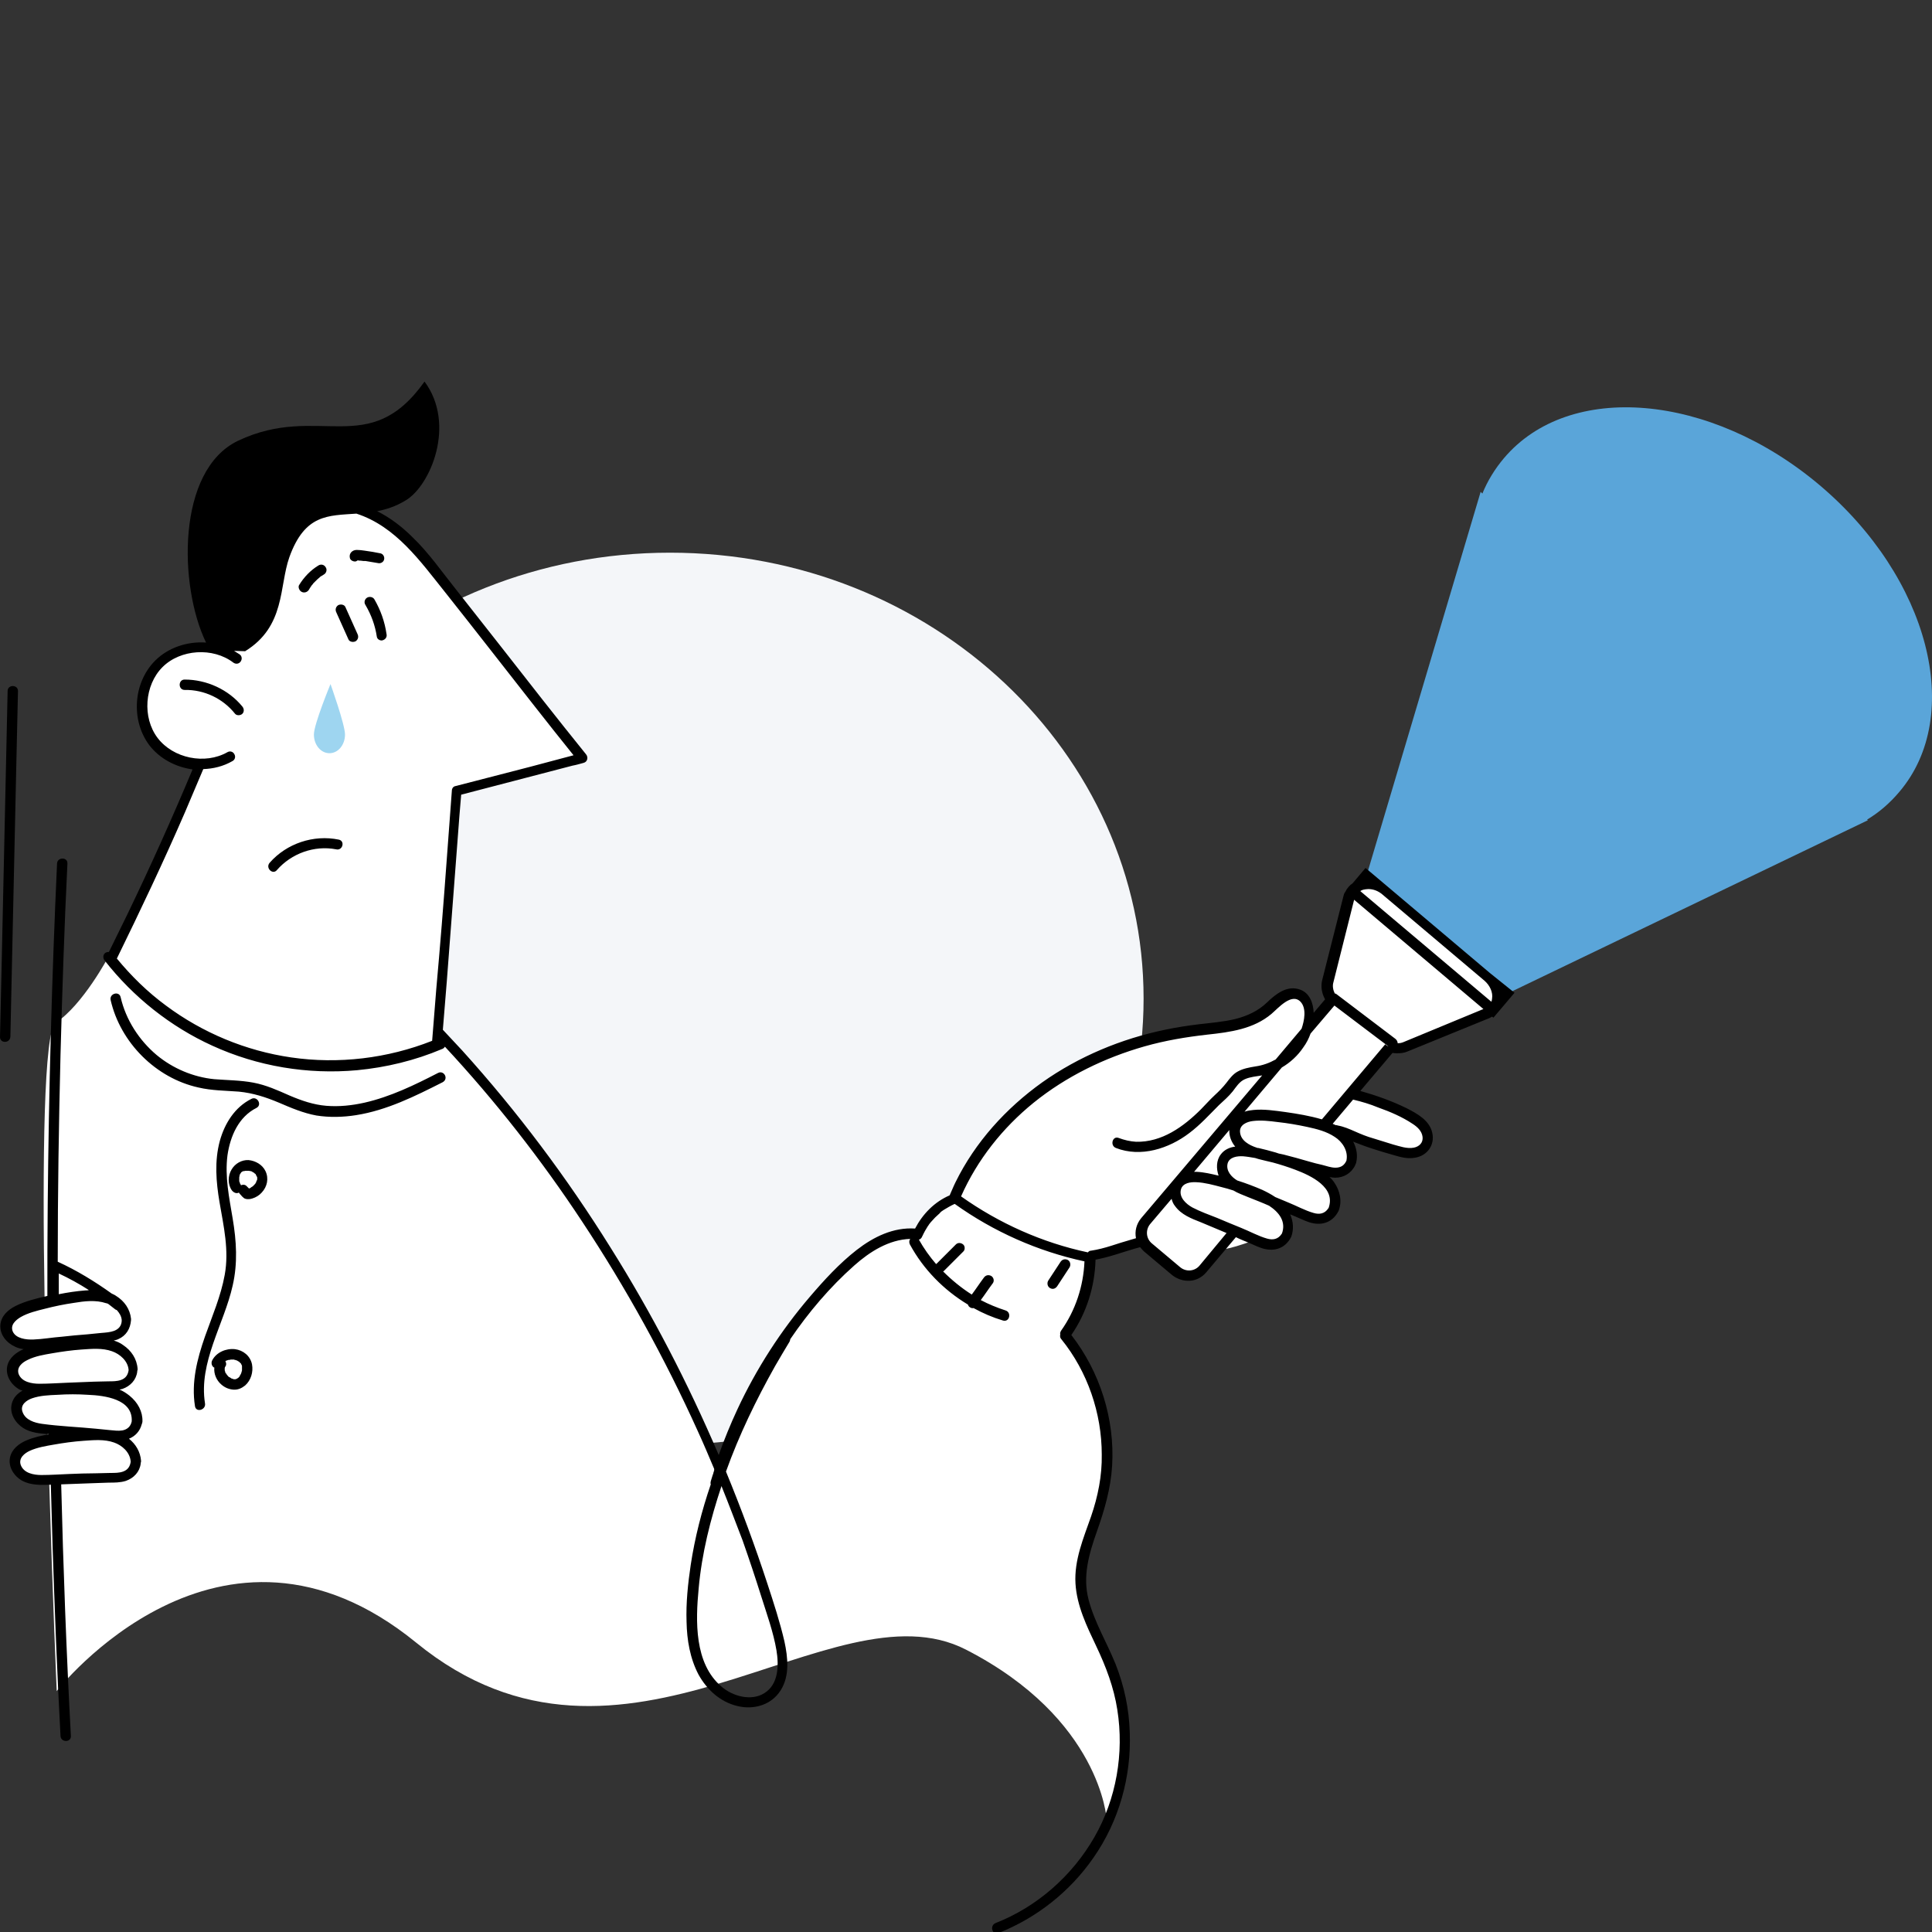 <svg width="175" height="175" viewBox="0 0 175 175" fill="none" xmlns="http://www.w3.org/2000/svg">
<rect x="0" y="0" width="175" height="175" fill="#333333" stroke="none"/>
<g clip-path="url(#clip0_57_4401)">
<path d="M60.687 130.851C84.379 130.851 103.586 112.766 103.586 90.457C103.586 68.148 84.379 50.062 60.687 50.062C36.994 50.062 17.787 68.148 17.787 90.457C17.787 112.766 36.994 130.851 60.687 130.851Z" fill="#F4F6F9"/>
<path d="M136.215 89.987L134.461 88.484L132.395 86.731L123.533 79.247L122.625 80.311C122.28 80.53 122.03 80.844 121.936 81.282L120.026 88.829C119.869 89.392 120.026 90.018 120.402 90.551L118.022 93.338C118.178 92.899 118.272 92.461 118.304 91.991C118.366 91.302 118.21 90.488 117.615 90.144C117.082 89.831 116.393 89.987 115.861 90.3C115.329 90.645 114.922 91.114 114.452 91.49C112.604 92.993 110.005 92.993 107.657 93.306C98.451 94.559 89.808 99.788 86.113 108.587L86.019 108.619C84.61 109.245 83.452 110.404 82.857 111.844L82.731 111.719C80.038 111.468 77.659 113.316 75.749 115.226C70.519 120.518 66.605 127.094 64.507 134.233L64.757 132.699C58.683 118.263 50.009 104.548 39.425 93.432L39.268 94.496C39.707 89.298 41.053 71.543 41.053 71.543C44.811 70.604 52.451 68.6 52.451 68.6C48.005 63.089 43.151 56.732 38.172 50.501C36.513 48.434 34.321 46.587 31.753 45.898L23.549 45.773L20.261 59.112C18.257 58.141 15.658 58.517 14.061 60.083C12.245 61.899 12.025 65.093 13.591 67.128C14.562 68.412 16.19 69.132 17.787 69.195L17.756 69.32C15.063 75.771 12.589 81.063 9.834 86.637C9.834 86.637 7.516 91.02 5.043 92.649C3.978 93.369 3.821 104.955 4.041 117.825C3.414 117.981 2.819 118.138 2.224 118.326C1.316 118.608 0.314 119.14 0.252 120.079C0.22 120.768 0.815 121.363 1.473 121.582C2.13 121.802 2.851 121.708 3.54 121.645C3.727 121.614 3.915 121.614 4.103 121.582C4.103 121.739 4.103 121.896 4.103 122.052C3.696 122.146 3.289 122.209 2.882 122.303C1.974 122.522 0.909 122.992 0.815 123.931C0.753 124.62 1.285 125.246 1.943 125.497C2.6 125.747 3.32 125.716 4.009 125.684C4.072 125.684 4.135 125.684 4.197 125.684C4.197 125.747 4.197 125.778 4.197 125.841C3.978 125.872 3.727 125.872 3.508 125.904C2.569 125.998 1.473 126.342 1.254 127.25C1.097 127.939 1.567 128.628 2.162 128.972C2.757 129.317 3.477 129.379 4.166 129.411C4.197 129.411 4.26 129.411 4.291 129.411C4.291 129.724 4.322 130.037 4.322 130.319C3.915 130.413 3.508 130.475 3.101 130.569C2.193 130.789 1.128 131.258 1.035 132.198C0.972 132.887 1.504 133.513 2.162 133.795C2.819 134.045 3.54 134.014 4.228 133.983C4.291 133.983 4.354 133.983 4.448 133.983C4.761 144.629 5.137 153.178 5.137 153.178C5.137 153.178 19.885 134.264 37.703 148.794C56.491 164.137 75.279 143.157 87.491 149.42C99.703 155.683 100.236 164.764 100.236 164.764C102.146 160.317 102.177 155.119 100.361 150.673C99.359 148.23 97.793 145.913 97.731 143.283C97.637 140.84 98.826 138.586 99.484 136.237C100.956 131.039 99.735 125.121 96.29 120.925L96.353 120.768C97.793 118.764 98.576 116.29 98.545 113.817L99.014 113.942C100.33 113.723 101.645 113.222 102.897 112.877C103.116 112.815 103.304 112.752 103.461 112.721C103.524 112.783 103.586 112.877 103.68 112.94L106.248 115.101C106.968 115.695 108.033 115.633 108.659 114.913L110.037 113.284C110.914 113.19 111.79 112.971 112.604 112.689C112.918 112.595 113.231 112.47 113.513 112.314C113.638 112.376 113.763 112.408 113.888 112.47C115.11 112.971 115.767 112.564 116.112 112L116.174 111.875C116.519 111.03 116.206 110.028 115.579 109.339C115.485 109.245 115.391 109.151 115.266 109.057C115.266 109.026 115.297 108.994 115.297 108.963C116.174 109.339 117.082 109.715 118.116 110.153C119.337 110.654 119.994 110.247 120.339 109.683L120.402 109.558C120.746 108.713 120.433 107.711 119.807 107.022C119.18 106.333 118.335 105.957 117.489 105.613C117.301 105.55 117.082 105.456 116.894 105.393C116.926 105.362 116.926 105.331 116.957 105.299C117.865 105.55 118.742 105.8 119.807 106.082C121.09 106.427 121.685 105.926 121.967 105.299L121.999 105.174C122.249 104.297 121.779 103.327 121.059 102.763C121.028 102.732 120.996 102.7 120.965 102.669C121.811 102.794 122.781 103.358 123.595 103.64C124.504 103.953 125.443 104.235 126.351 104.485C126.821 104.611 127.322 104.736 127.823 104.704C128.324 104.673 128.825 104.423 129.075 104.016C129.357 103.515 129.232 102.857 128.919 102.387C128.574 101.918 128.073 101.604 127.572 101.323C125.787 100.321 123.815 99.694 121.811 99.225L125.537 94.809C125.975 94.935 126.445 94.935 126.883 94.778L134.179 91.803C134.399 91.709 134.587 91.584 134.743 91.427L134.806 91.49L136.215 89.987Z" fill="white"/>
<path d="M31.251 66.534C31.251 67.473 30.625 68.225 29.842 68.225C29.059 68.225 28.433 67.473 28.433 66.534C28.433 65.594 29.936 61.962 29.936 61.962C29.936 61.962 31.251 65.626 31.251 66.534Z" fill="#9ED5F0"/>
<path d="M164.835 43.957C154.94 35.596 142.133 34.5 136.215 41.514C135.4 42.485 134.743 43.55 134.273 44.708L134.117 44.551L123.783 79.309L136.622 89.956L169.188 74.299L169.125 74.237C170.221 73.579 171.192 72.734 172.037 71.732C177.956 64.78 174.73 52.317 164.835 43.957Z" fill="#5AA5D9"/>
<path d="M18.57 127.125C18.664 127.72 17.756 127.971 17.662 127.376C17.317 125.215 17.849 123.117 18.57 121.05C19.227 119.203 20.01 117.387 20.355 115.477C20.762 113.253 20.261 111.093 19.885 108.901C19.572 107.053 19.415 105.174 19.916 103.327C20.355 101.761 21.263 100.29 22.766 99.538C23.298 99.256 23.768 100.07 23.235 100.352C21.607 101.166 20.856 102.92 20.605 104.642C20.355 106.584 20.762 108.494 21.075 110.372C21.419 112.408 21.544 114.412 21.075 116.447C20.292 119.954 17.975 123.399 18.57 127.125ZM0.94 93.902C1.128 85.76 1.285 77.618 1.473 69.477C1.535 67.191 1.566 64.874 1.629 62.588C1.629 61.993 0.69 61.993 0.69 62.588C0.502 70.73 0.345 78.871 0.157 87.013C0.095 89.299 0.063 91.616 0.001 93.902C-0.031 94.528 0.909 94.528 0.94 93.902ZM22.828 123.587C22.954 124.276 22.734 125.027 22.202 125.497C21.889 125.747 21.544 125.904 21.137 125.873C20.73 125.841 20.355 125.685 20.041 125.403C19.603 125.027 19.352 124.432 19.415 123.869H19.384C19.165 123.743 19.102 123.43 19.227 123.211C19.603 122.491 20.48 122.115 21.294 122.209C22.014 122.303 22.672 122.804 22.828 123.587ZM20.386 124.338C20.355 124.276 20.386 124.338 20.386 124.338V124.338ZM21.92 124.025C21.92 123.963 21.92 123.931 21.92 123.869C21.92 123.869 21.92 123.869 21.92 123.837V123.806C21.92 123.775 21.92 123.775 21.92 123.743C21.92 123.681 21.889 123.649 21.858 123.587C21.858 123.555 21.826 123.524 21.826 123.524C21.826 123.493 21.795 123.462 21.764 123.462C21.732 123.399 21.67 123.368 21.638 123.336C21.607 123.305 21.576 123.305 21.576 123.305C21.544 123.274 21.513 123.274 21.482 123.242C21.419 123.211 21.357 123.211 21.294 123.18C21.263 123.18 21.231 123.18 21.2 123.148C21.137 123.148 21.075 123.148 21.012 123.148C20.981 123.148 20.95 123.148 20.887 123.148C20.856 123.18 20.762 123.18 20.699 123.18C20.636 123.211 20.574 123.211 20.511 123.242C20.48 123.242 20.448 123.274 20.448 123.274L20.417 123.305C20.511 123.462 20.511 123.649 20.417 123.775C20.417 123.775 20.417 123.806 20.386 123.806C20.386 123.837 20.355 123.9 20.355 123.9V123.931C20.355 123.931 20.355 123.994 20.355 124.025C20.355 124.056 20.355 124.088 20.355 124.119C20.355 124.119 20.417 124.307 20.417 124.338C20.417 124.338 20.417 124.37 20.448 124.37C20.48 124.401 20.48 124.432 20.511 124.464C20.542 124.495 20.542 124.526 20.574 124.557C20.574 124.557 20.574 124.557 20.605 124.589C20.668 124.651 20.699 124.714 20.762 124.745C20.762 124.745 20.762 124.745 20.793 124.745C20.824 124.777 20.856 124.777 20.887 124.808C20.918 124.839 20.95 124.839 20.981 124.871C21.043 124.871 21.106 124.902 21.169 124.933C21.2 124.933 21.231 124.933 21.263 124.933C21.294 124.933 21.325 124.933 21.325 124.933C21.357 124.933 21.388 124.902 21.419 124.902C21.482 124.871 21.513 124.839 21.576 124.808C21.607 124.777 21.607 124.777 21.638 124.745C21.67 124.714 21.701 124.683 21.732 124.62C21.732 124.62 21.732 124.62 21.732 124.589C21.764 124.557 21.764 124.526 21.795 124.495C21.826 124.464 21.826 124.401 21.858 124.37V124.338C21.858 124.307 21.889 124.276 21.889 124.244C21.92 124.182 21.92 124.119 21.92 124.056C21.92 124.088 21.92 124.056 21.92 124.025ZM12.902 128.753C12.902 128.785 12.902 128.847 12.871 128.879C12.871 128.91 12.871 128.973 12.839 129.004C12.683 129.63 12.244 130.1 11.681 130.319C12.307 130.82 12.714 131.509 12.777 132.323C12.777 132.386 12.777 132.448 12.745 132.511C12.745 132.542 12.745 132.574 12.745 132.574C12.651 133.325 12.119 133.889 11.399 134.139C10.898 134.296 10.366 134.296 9.865 134.296C9.27 134.327 8.675 134.327 8.08 134.359C7.234 134.39 6.389 134.421 5.543 134.453C5.731 142.062 6.013 149.671 6.42 157.249C6.451 157.844 5.512 157.844 5.481 157.249C5.167 151.487 4.948 145.694 4.76 139.932C4.698 138.116 4.667 136.3 4.604 134.484C3.727 134.515 2.819 134.546 2.036 134.139C1.285 133.732 0.721 132.887 0.909 132.01C1.065 131.259 1.723 130.758 2.381 130.476C3.038 130.194 3.758 130.037 4.447 129.912C3.633 129.849 2.788 129.787 2.099 129.348C1.379 128.879 0.846 128.033 1.065 127.156C1.191 126.624 1.566 126.217 2.036 125.967C1.942 125.935 1.88 125.904 1.786 125.873C1.034 125.466 0.47 124.62 0.658 123.743C0.815 122.992 1.473 122.491 2.13 122.209H2.161C1.911 122.178 1.629 122.115 1.379 121.99C0.596 121.645 -0.031 120.894 0.032 120.017C0.095 119.203 0.721 118.639 1.41 118.295C2.287 117.856 3.32 117.606 4.291 117.387C4.291 114.631 4.291 111.844 4.322 109.089C4.416 98.787 4.698 88.516 5.167 78.213C5.199 77.619 6.138 77.619 6.107 78.213C5.825 83.975 5.637 89.768 5.481 95.53C5.324 101.793 5.23 108.055 5.23 114.287C6.952 115.069 8.581 116.072 10.115 117.168C10.24 117.23 10.397 117.293 10.522 117.387C11.274 117.856 11.775 118.577 11.869 119.453V119.485C11.869 119.516 11.869 119.547 11.869 119.579C11.806 120.361 11.43 120.988 10.71 121.301C10.585 121.363 10.428 121.395 10.303 121.426C10.616 121.52 10.898 121.645 11.148 121.833C11.9 122.334 12.401 123.086 12.464 123.994C12.464 124.056 12.464 124.119 12.432 124.182C12.432 124.213 12.432 124.244 12.432 124.244C12.338 124.996 11.806 125.56 11.086 125.81C10.992 125.841 10.898 125.841 10.835 125.873C11.148 125.998 11.43 126.186 11.712 126.405C12.495 127.031 12.933 127.877 12.902 128.753ZM5.324 117.23C6.107 117.074 6.921 116.948 7.735 116.886C7.829 116.886 7.954 116.886 8.048 116.854C7.172 116.291 6.263 115.79 5.324 115.351C5.324 115.978 5.324 116.604 5.324 117.23ZM3.038 121.332C3.884 121.301 4.729 121.144 5.575 121.082C6.357 120.988 7.14 120.925 7.923 120.862C8.33 120.831 8.769 120.769 9.176 120.737C9.583 120.706 9.99 120.675 10.334 120.549C10.741 120.393 10.992 120.111 11.023 119.673C11.023 119.641 11.023 119.641 11.023 119.61C11.023 119.579 11.023 119.579 11.023 119.547C10.992 119.203 10.804 118.921 10.585 118.671C10.491 118.639 10.428 118.608 10.366 118.545C10.178 118.389 9.99 118.263 9.802 118.107C9.739 118.076 9.677 118.044 9.614 118.044C8.675 117.731 7.641 117.856 6.702 118.013C5.825 118.138 4.917 118.326 4.072 118.545C3.32 118.733 2.537 118.921 1.88 119.297C1.41 119.579 0.909 120.017 1.159 120.612C1.441 121.238 2.349 121.363 3.038 121.332ZM3.571 125.34C4.416 125.34 5.261 125.278 6.107 125.246C6.89 125.215 7.673 125.184 8.487 125.152C8.925 125.152 9.364 125.121 9.833 125.121C10.209 125.121 10.616 125.121 10.96 124.996C11.399 124.839 11.587 124.526 11.649 124.119V124.088C11.587 123.274 10.867 122.647 10.146 122.397C9.27 122.084 8.299 122.178 7.391 122.24C6.483 122.303 5.606 122.428 4.698 122.585C3.978 122.71 3.195 122.835 2.506 123.18C2.036 123.399 1.473 123.837 1.692 124.464C1.974 125.184 2.882 125.34 3.571 125.34ZM10.334 130.664C9.457 130.35 8.487 130.444 7.579 130.507C6.671 130.57 5.762 130.695 4.886 130.851C4.165 130.977 3.383 131.102 2.694 131.415C2.224 131.634 1.66 132.073 1.88 132.699C2.161 133.451 3.069 133.607 3.758 133.607C4.604 133.607 5.449 133.544 6.295 133.513C7.078 133.482 7.86 133.451 8.675 133.451C9.113 133.451 9.551 133.419 10.021 133.419C10.397 133.419 10.804 133.419 11.148 133.294C11.587 133.137 11.775 132.824 11.837 132.417V132.386C11.775 131.54 11.054 130.914 10.334 130.664ZM11.931 128.753C12.056 126.718 9.457 126.405 7.986 126.342C7.046 126.28 6.138 126.28 5.199 126.342C4.447 126.374 3.633 126.405 2.913 126.655C2.381 126.843 1.817 127.25 2.036 127.877C2.287 128.628 3.132 128.879 3.821 128.973C5.418 129.192 7.078 129.255 8.675 129.411C9.082 129.442 9.52 129.505 9.927 129.536C10.303 129.568 10.71 129.63 11.086 129.568C11.556 129.474 11.837 129.192 11.931 128.753ZM21.92 123.837C21.92 123.806 21.92 123.806 21.92 123.806C21.92 123.837 21.92 123.869 21.92 123.837C21.92 123.869 21.92 123.837 21.92 123.837ZM95.757 116.51C96.133 115.946 96.509 115.351 96.885 114.788C97.01 114.568 96.947 114.255 96.728 114.13C96.478 114.005 96.227 114.067 96.071 114.287C95.695 114.85 95.319 115.445 94.943 116.009C94.818 116.228 94.881 116.541 95.1 116.666C95.35 116.823 95.601 116.729 95.757 116.51ZM137.185 89.925L135.275 92.179L135.15 92.085C135.025 92.148 134.899 92.242 134.774 92.273L127.478 95.248C127.196 95.373 126.883 95.405 126.57 95.405C126.413 95.405 126.288 95.405 126.132 95.373L123.219 98.818C124.66 99.225 126.069 99.726 127.415 100.383C128.386 100.884 129.482 101.479 129.733 102.607C129.983 103.703 129.294 104.673 128.198 104.861C127.541 104.987 126.914 104.83 126.288 104.642C125.631 104.454 124.973 104.266 124.315 104.047C123.72 103.859 123.157 103.64 122.593 103.421C122.593 103.421 122.562 103.421 122.562 103.39C122.875 103.985 123 104.642 122.844 105.3C122.844 105.362 122.812 105.394 122.781 105.456C122.781 105.488 122.75 105.519 122.75 105.55C122.405 106.27 121.716 106.677 120.933 106.677C120.777 106.677 120.62 106.646 120.432 106.615C120.589 106.771 120.714 106.897 120.84 107.085C121.372 107.836 121.591 108.807 121.247 109.684C121.247 109.715 121.215 109.746 121.184 109.777C121.184 109.809 121.153 109.871 121.121 109.903C120.652 110.654 119.869 110.967 118.992 110.811C118.428 110.717 117.927 110.435 117.395 110.216C117.207 110.153 117.051 110.059 116.863 109.997C117.145 110.623 117.207 111.375 116.957 112.032C116.957 112.063 116.925 112.095 116.894 112.126C116.894 112.157 116.863 112.22 116.831 112.251C116.362 113.003 115.579 113.316 114.702 113.159C114.138 113.065 113.637 112.784 113.105 112.564C112.729 112.408 112.322 112.251 111.946 112.063L109.254 115.257C108.878 115.696 108.345 115.978 107.782 116.009C107.719 116.009 107.657 116.009 107.594 116.009C107.093 116.009 106.592 115.821 106.185 115.508L103.617 113.347C103.492 113.222 103.367 113.097 103.273 112.971C103.116 113.003 102.96 113.065 102.803 113.097C101.613 113.441 100.454 113.88 99.233 114.099C99.171 116.541 98.419 118.921 97.041 120.925C99.64 124.276 100.987 128.534 100.736 132.762C100.611 134.828 100.047 136.77 99.359 138.711C98.638 140.747 98.043 142.782 98.607 144.911C99.139 146.947 100.267 148.794 101.049 150.736C101.832 152.708 102.271 154.806 102.333 156.904C102.49 160.912 101.363 164.952 99.045 168.271C96.916 171.34 93.91 173.72 90.434 175.097C89.871 175.317 89.62 174.409 90.184 174.189C93.941 172.718 97.135 169.899 99.139 166.392C101.112 162.948 101.832 158.814 101.206 154.869C100.893 152.834 100.173 150.955 99.296 149.107C98.45 147.322 97.542 145.475 97.417 143.439C97.292 141.31 98.137 139.337 98.826 137.365C99.452 135.549 99.828 133.67 99.797 131.76C99.797 128.002 98.513 124.244 96.133 121.301C96.008 121.176 96.008 121.019 96.039 120.862C96.008 120.769 96.039 120.675 96.102 120.549C97.417 118.702 98.137 116.51 98.231 114.255C94.004 113.347 89.996 111.562 86.489 109.057H86.457C86.113 109.214 85.8 109.402 85.487 109.59C85.299 109.715 85.236 109.746 85.111 109.903C84.986 110.028 84.829 110.153 84.704 110.279C84.579 110.404 84.453 110.56 84.328 110.686C84.265 110.78 84.234 110.78 84.203 110.842C84.14 110.905 84.109 110.999 84.046 111.061C83.952 111.218 83.858 111.375 83.764 111.531C83.733 111.625 83.67 111.688 83.639 111.782C83.608 111.813 83.608 111.876 83.576 111.907C83.576 111.907 83.514 112.032 83.545 111.969C83.483 112.126 83.389 112.251 83.232 112.283C83.67 113.065 84.203 113.817 84.798 114.506C84.798 114.475 84.829 114.475 84.86 114.443C85.424 113.88 86.019 113.285 86.583 112.721C86.77 112.533 87.052 112.564 87.24 112.721C87.428 112.878 87.428 113.222 87.24 113.379C86.677 113.942 86.082 114.537 85.518 115.101C85.487 115.132 85.455 115.163 85.424 115.163C86.207 115.946 87.084 116.666 88.023 117.261C88.399 116.76 88.743 116.228 89.119 115.727C89.276 115.508 89.526 115.445 89.776 115.57C89.996 115.696 90.09 116.009 89.933 116.228C89.557 116.729 89.213 117.261 88.837 117.762C89.557 118.138 90.309 118.451 91.092 118.702C91.655 118.89 91.436 119.798 90.841 119.61C89.902 119.328 89.025 118.952 88.18 118.483C88.086 118.514 87.96 118.483 87.866 118.42C87.772 118.357 87.71 118.295 87.678 118.17C85.487 116.854 83.639 114.976 82.418 112.721C82.324 112.533 82.355 112.345 82.449 112.22C80.508 112.283 78.785 113.379 77.376 114.631C75.184 116.573 73.243 118.858 71.583 121.301C71.583 121.363 71.552 121.426 71.521 121.52C71.082 122.24 70.644 122.992 70.206 123.743C68.483 126.812 66.949 129.975 65.759 133.294C67.137 136.644 68.389 140.026 69.517 143.471C70.08 145.193 70.644 146.915 71.051 148.669C71.364 150.109 71.552 151.8 70.707 153.115C69.861 154.462 68.233 154.9 66.761 154.524C65.227 154.149 64.037 153.053 63.285 151.706C62.502 150.235 62.221 148.544 62.189 146.915C62.127 145.193 62.315 143.44 62.565 141.749C62.941 139.275 63.567 136.832 64.381 134.453C64.35 134.359 64.35 134.296 64.381 134.171C64.475 133.826 64.6 133.482 64.726 133.137C64.225 131.947 63.724 130.758 63.191 129.599C60.217 123.023 56.709 116.666 52.733 110.654C49.038 105.049 44.873 99.726 40.301 94.81C40.239 94.904 40.145 94.998 40.019 95.029C37.577 96.062 34.978 96.688 32.348 96.939C27.87 97.346 23.329 96.594 19.227 94.716C15.438 92.993 12.056 90.3 9.489 87.013C9.332 86.825 9.301 86.543 9.489 86.355C9.583 86.261 9.708 86.23 9.865 86.23C10.428 85.103 10.96 83.975 11.524 82.848C13.622 78.495 15.595 74.111 17.442 69.696C15.908 69.477 14.468 68.725 13.528 67.504C11.837 65.25 12.056 61.837 14.06 59.833C15.25 58.643 17.004 58.079 18.664 58.204C16.19 53.1 15.971 42.579 21.576 39.917C28.872 36.473 33.412 41.671 38.454 34.562C41.335 38.445 38.986 44.019 36.731 45.334C35.855 45.867 34.978 46.148 34.164 46.305C35.354 46.9 36.418 47.714 37.358 48.654C38.83 50.063 40.019 51.785 41.272 53.351C42.618 55.073 43.965 56.764 45.311 58.486C47.879 61.774 50.447 65.062 53.077 68.319C53.296 68.569 53.234 69.007 52.858 69.101C52.514 69.195 52.2 69.289 51.856 69.352C48.505 70.229 45.123 71.105 41.773 71.982C41.71 72.608 41.679 73.235 41.616 73.861C41.335 77.431 41.084 81 40.802 84.539C40.583 87.451 40.364 90.363 40.113 93.275C40.708 93.902 41.272 94.528 41.867 95.154C46.877 100.697 51.355 106.677 55.3 113.003C59.058 118.984 62.315 125.278 65.102 131.791C65.603 130.382 66.166 129.004 66.793 127.658C68.515 123.963 70.738 120.518 73.368 117.449C74.652 115.946 76.03 114.443 77.596 113.222C79.13 112.032 80.915 111.155 82.888 111.281C83.576 109.965 84.641 108.869 86.019 108.274C86.207 107.867 86.363 107.46 86.551 107.085C88.336 103.452 91.123 100.383 94.411 98.035C97.73 95.686 101.582 94.089 105.527 93.275C106.561 93.056 107.594 92.9 108.627 92.774C109.723 92.649 110.819 92.555 111.884 92.305C112.98 92.023 113.951 91.584 114.765 90.802C115.548 90.05 116.581 89.204 117.771 89.643C118.648 89.956 118.961 90.895 118.992 91.741L120.025 90.52C119.712 89.956 119.618 89.33 119.775 88.735L121.685 81.188C121.716 81.063 121.748 80.938 121.81 80.844L121.842 80.812C121.998 80.468 122.249 80.186 122.53 79.998L123.689 78.621L125.693 80.311L134.962 88.14L137.185 89.925ZM40.458 77.963C40.614 75.865 40.771 73.767 40.928 71.638C40.928 71.418 41.053 71.231 41.272 71.199C42.243 70.949 43.213 70.698 44.184 70.448C46.783 69.79 49.382 69.101 51.95 68.412C50.697 66.847 49.445 65.281 48.224 63.715C45.593 60.365 42.994 57.014 40.333 53.664C38.078 50.846 35.855 47.683 32.285 46.524C29.717 46.712 27.619 46.556 26.21 50.47C25.271 53.131 25.866 56.733 22.202 58.987L21.2 58.956C21.357 59.05 21.544 59.175 21.701 59.269C21.92 59.425 21.952 59.707 21.795 59.926C21.638 60.146 21.357 60.177 21.137 60.02C19.29 58.611 16.346 58.799 14.718 60.427C13.09 62.056 12.871 64.999 14.28 66.847C15.689 68.694 18.57 69.289 20.605 68.13C20.824 68.005 21.106 68.068 21.231 68.319C21.357 68.538 21.294 68.82 21.044 68.945C20.229 69.414 19.321 69.634 18.413 69.665C17.849 70.98 17.317 72.264 16.753 73.579C14.812 78.057 12.714 82.472 10.585 86.825C11.9 88.422 13.372 89.862 15.031 91.083C18.351 93.557 22.265 95.185 26.367 95.78C30.657 96.407 35.103 95.874 39.143 94.277C39.268 92.712 39.393 91.146 39.518 89.58C39.863 85.76 40.176 81.846 40.458 77.963ZM65.352 134.609C64.35 137.615 63.567 140.715 63.285 143.878C63.004 146.821 62.878 150.673 65.352 152.771C66.354 153.648 68.045 154.117 69.235 153.366C70.55 152.552 70.55 150.798 70.331 149.483C70.049 147.823 69.454 146.195 68.953 144.598C68.421 142.907 67.857 141.216 67.262 139.525C66.636 137.897 66.01 136.237 65.352 134.609ZM114.326 97.409C113.794 97.503 113.262 97.534 112.761 97.753C112.26 97.972 111.978 98.442 111.665 98.849C111.289 99.319 110.851 99.695 110.412 100.102C109.535 100.978 108.721 101.887 107.719 102.638C105.872 104.047 103.335 104.861 101.081 103.984C100.517 103.765 100.768 102.857 101.331 103.076C101.832 103.264 102.365 103.39 102.897 103.421C105.245 103.483 107.218 102.043 108.784 100.477C109.191 100.07 109.567 99.632 110.005 99.225C110.412 98.849 110.757 98.505 111.101 98.066C111.383 97.691 111.696 97.283 112.103 97.064C112.604 96.782 113.168 96.689 113.731 96.594C114.389 96.501 114.984 96.281 115.548 95.968L117.896 93.181C118.147 92.461 118.366 91.334 117.802 90.739C116.988 89.893 115.767 91.334 115.172 91.835C113.543 93.213 111.414 93.495 109.379 93.714C107.437 93.933 105.559 94.246 103.68 94.778C100.047 95.812 96.572 97.503 93.628 99.882C90.81 102.168 88.524 105.049 87.052 108.368C90.497 110.811 94.411 112.564 98.544 113.441C98.607 113.347 98.701 113.285 98.826 113.285C99.452 113.191 100.047 113.034 100.642 112.846C101.237 112.658 101.801 112.47 102.365 112.314C102.552 112.251 102.709 112.22 102.897 112.157C102.772 111.531 102.928 110.873 103.367 110.341L114.326 97.409ZM110.569 104.579C110.882 104.141 111.383 103.922 111.884 103.859C111.539 103.452 111.32 102.889 111.352 102.356L108.158 106.145C108.252 106.145 108.345 106.145 108.408 106.145C109.066 106.176 109.723 106.333 110.381 106.49C110.162 105.863 110.162 105.112 110.569 104.579ZM111.101 111.688C110.318 111.375 109.567 111.03 108.784 110.717C107.907 110.372 106.999 110.028 106.435 109.245C106.279 109.057 106.185 108.838 106.122 108.588L104.181 110.873C103.742 111.406 103.805 112.189 104.337 112.627L106.905 114.788C107.437 115.226 108.22 115.163 108.659 114.631L111.101 111.688ZM114.953 109.214C114.326 108.932 113.669 108.682 113.042 108.431C112.604 108.243 112.134 108.087 111.727 107.836C111.352 107.711 111.007 107.617 110.631 107.523C109.911 107.335 109.128 107.116 108.377 107.085C107.844 107.053 107.124 107.147 106.968 107.742C106.78 108.462 107.437 109.057 108.001 109.37C108.721 109.746 109.504 110.028 110.224 110.31C110.944 110.623 111.665 110.905 112.416 111.218C113.199 111.531 113.982 111.969 114.765 112.189C115.297 112.345 115.767 112.251 116.08 111.782C116.08 111.782 116.08 111.75 116.111 111.75C116.518 110.654 115.861 109.809 114.953 109.214ZM117.332 105.957C116.675 105.707 115.986 105.488 115.297 105.3C115.109 105.268 114.953 105.206 114.765 105.174C114.42 105.08 114.045 105.018 113.7 104.893C113.324 104.83 112.98 104.767 112.604 104.736C112.072 104.705 111.352 104.799 111.195 105.394C111.038 106.051 111.539 106.615 112.072 106.928C112.855 107.178 113.606 107.46 114.326 107.773C114.733 107.961 115.141 108.181 115.516 108.431C115.892 108.588 116.268 108.744 116.644 108.901C117.426 109.214 118.209 109.652 118.992 109.871C119.524 110.028 119.994 109.934 120.307 109.464C120.307 109.464 120.307 109.433 120.339 109.433C121.027 107.554 118.742 106.49 117.332 105.957ZM120.902 102.982C120.151 102.481 119.274 102.262 118.397 102.074C117.52 101.886 116.612 101.73 115.735 101.636C115.015 101.542 114.232 101.448 113.481 101.542C112.949 101.605 112.26 101.886 112.322 102.544C112.385 103.327 113.168 103.734 113.825 103.953C113.888 103.985 113.919 103.984 113.982 103.984C114.514 104.11 115.015 104.235 115.548 104.392C115.641 104.423 115.735 104.454 115.829 104.486C115.986 104.517 116.111 104.548 116.268 104.579C117.019 104.767 117.802 104.987 118.554 105.206C118.961 105.331 119.368 105.425 119.775 105.519C120.151 105.613 120.558 105.769 120.965 105.769C121.466 105.769 121.779 105.55 121.967 105.112C121.967 105.112 121.967 105.112 121.967 105.08C122.123 104.235 121.591 103.421 120.902 102.982ZM122.562 99.601L120.714 101.793C120.808 101.824 120.902 101.886 120.996 101.918C121.059 101.918 121.121 101.918 121.184 101.949C121.716 102.043 122.217 102.262 122.718 102.481C123.282 102.732 123.814 102.951 124.378 103.108C124.973 103.296 125.599 103.483 126.194 103.671C126.789 103.828 127.447 104.078 128.073 103.953C128.543 103.859 128.918 103.515 128.856 102.982C128.793 102.45 128.386 102.074 127.948 101.793C127.008 101.166 125.912 100.697 124.848 100.321C124.096 100.008 123.345 99.788 122.562 99.601ZM125.756 94.778C124.127 93.557 122.499 92.305 120.871 91.083L118.71 93.62C118.554 94.058 118.334 94.496 118.053 94.872C117.552 95.624 116.863 96.25 116.111 96.689L112.729 100.697C113.011 100.603 113.262 100.571 113.544 100.54C114.483 100.446 115.485 100.603 116.424 100.728C117.52 100.884 118.648 101.072 119.712 101.385H119.744L125.474 94.59C125.599 94.716 125.662 94.747 125.756 94.778ZM134.367 91.397L122.656 81.501L120.777 88.985C120.683 89.299 120.746 89.674 120.902 89.987C120.965 89.987 121.027 90.019 121.059 90.05C122.844 91.397 124.597 92.743 126.382 94.089C126.507 94.183 126.601 94.34 126.601 94.496C126.789 94.496 126.946 94.465 127.102 94.403L134.367 91.397ZM134.461 88.829L125.192 81C124.816 80.687 124.378 80.531 123.94 80.531C123.783 80.531 123.626 80.562 123.47 80.593C123.376 80.625 123.313 80.656 123.251 80.687L123.219 80.719L135.087 90.739C135.119 90.645 135.15 90.551 135.15 90.457C135.244 89.893 134.962 89.267 134.461 88.829ZM23.204 107.116C23.204 107.085 23.204 107.085 23.204 107.116C23.204 107.085 23.204 107.085 23.204 107.116ZM30.688 76.053C28.402 75.583 25.96 76.397 24.425 78.151C24.018 78.621 24.707 79.278 25.083 78.808C26.398 77.305 28.465 76.554 30.438 76.93C31.032 77.086 31.283 76.178 30.688 76.053ZM16.722 61.555C16.127 61.555 16.127 62.494 16.722 62.494C18.507 62.463 20.198 63.277 21.294 64.655C21.451 64.843 21.795 64.811 21.952 64.655C22.139 64.467 22.108 64.185 21.952 63.997C20.699 62.463 18.726 61.555 16.722 61.555ZM27.306 53.601C27.525 53.726 27.807 53.664 27.964 53.444C28.058 53.288 28.152 53.131 28.246 53.006L28.277 52.975C28.308 52.944 28.34 52.912 28.371 52.85C28.433 52.787 28.496 52.724 28.559 52.662C28.684 52.536 28.809 52.411 28.966 52.286L28.997 52.255C29.028 52.223 29.06 52.192 29.091 52.192C29.185 52.129 29.248 52.098 29.341 52.035C29.561 51.91 29.655 51.597 29.498 51.378C29.373 51.159 29.091 51.065 28.84 51.221C28.12 51.66 27.525 52.286 27.087 53.006C26.993 53.163 27.087 53.476 27.306 53.601ZM39.675 97.189C37.546 98.285 35.354 99.35 33.005 99.882C31.878 100.133 30.719 100.258 29.561 100.164C28.402 100.07 27.306 99.695 26.21 99.225C25.145 98.755 24.112 98.285 22.954 98.066C21.795 97.847 20.605 97.847 19.415 97.753C17.505 97.565 15.658 96.782 14.186 95.561C12.589 94.215 11.399 92.367 10.929 90.332C10.804 89.737 9.896 89.987 10.021 90.582C10.898 94.434 14.123 97.659 17.975 98.505C19.165 98.787 20.417 98.787 21.638 98.88C22.922 99.006 24.081 99.381 25.271 99.882C26.367 100.352 27.463 100.822 28.653 101.041C29.843 101.229 31.064 101.198 32.254 101.01C35.041 100.571 37.608 99.287 40.082 98.035C40.677 97.722 40.207 96.908 39.675 97.189ZM24.049 106.083C24.363 106.74 24.206 107.492 23.705 108.024C23.486 108.274 23.173 108.462 22.86 108.556C22.672 108.619 22.421 108.65 22.233 108.588C22.014 108.525 21.858 108.274 21.701 108.118C21.67 108.087 21.67 108.055 21.638 108.024C21.419 108.149 21.169 108.024 21.012 107.836C20.605 107.272 20.636 106.49 20.981 105.926C21.294 105.394 21.889 105.049 22.515 105.08C23.141 105.143 23.768 105.488 24.049 106.083ZM23.298 106.709C23.298 106.677 23.298 106.677 23.298 106.677C23.298 106.646 23.298 106.615 23.267 106.584C23.267 106.552 23.267 106.552 23.235 106.521C23.235 106.552 23.267 106.552 23.267 106.584C23.267 106.584 23.204 106.49 23.204 106.458C23.204 106.427 23.173 106.427 23.173 106.396L23.141 106.364L23.173 106.396C23.173 106.364 23.11 106.302 23.079 106.302C23.047 106.27 23.016 106.239 22.985 106.208C22.985 106.208 22.985 106.208 22.954 106.208C22.922 106.176 22.891 106.176 22.86 106.145C22.828 106.114 22.797 106.114 22.734 106.083C22.703 106.083 22.64 106.051 22.703 106.083C22.766 106.083 22.672 106.083 22.672 106.083C22.609 106.051 22.578 106.051 22.515 106.051C22.515 106.051 22.484 106.051 22.453 106.051C22.39 106.051 22.359 106.051 22.296 106.051C22.296 106.051 22.327 106.051 22.265 106.051H22.233C22.171 106.051 22.139 106.083 22.077 106.083C22.077 106.083 22.077 106.083 22.046 106.083C22.014 106.083 22.014 106.083 22.046 106.083H22.014C22.014 106.083 21.951 106.114 21.92 106.145C21.951 106.114 21.951 106.145 21.92 106.145C21.889 106.145 21.889 106.176 21.858 106.176C21.858 106.176 21.826 106.239 21.795 106.27C21.795 106.239 21.795 106.239 21.795 106.27C21.795 106.302 21.764 106.302 21.764 106.333C21.732 106.364 21.732 106.396 21.701 106.427C21.701 106.427 21.701 106.427 21.701 106.458C21.701 106.49 21.701 106.49 21.701 106.49V106.521C21.67 106.584 21.67 106.615 21.67 106.677V106.709V106.74C21.67 106.771 21.67 106.771 21.67 106.74C21.67 106.771 21.67 106.834 21.67 106.865C21.67 106.897 21.67 106.959 21.67 106.991C21.67 107.022 21.67 107.053 21.701 107.053C21.701 107.085 21.732 107.116 21.732 107.178C21.732 107.21 21.764 107.21 21.764 107.241C21.795 107.272 21.826 107.335 21.826 107.366C22.014 107.272 22.233 107.304 22.359 107.46C22.421 107.523 22.484 107.586 22.547 107.648C22.547 107.648 22.547 107.648 22.578 107.648C22.609 107.648 22.609 107.648 22.64 107.617C22.64 107.617 22.672 107.617 22.703 107.586C22.734 107.586 22.734 107.554 22.734 107.554C22.797 107.523 22.828 107.492 22.891 107.46C22.922 107.429 22.922 107.429 22.954 107.398C22.954 107.398 23.047 107.304 23.079 107.272C23.079 107.272 23.079 107.241 23.11 107.241C23.141 107.21 23.141 107.178 23.141 107.178C23.173 107.147 23.173 107.116 23.204 107.085C23.235 107.053 23.204 107.053 23.204 107.053C23.204 107.022 23.235 106.959 23.267 106.928C23.267 106.897 23.267 106.865 23.298 106.865C23.298 106.834 23.298 106.771 23.298 106.709ZM22.296 106.02C22.296 106.02 22.327 106.02 22.296 106.02C22.327 106.02 22.327 106.02 22.296 106.02ZM21.983 106.145C21.983 106.145 22.014 106.145 21.983 106.145C22.014 106.145 22.014 106.145 21.983 106.145ZM33.099 50.814C33.068 50.814 33.068 50.814 33.036 50.814C33.005 50.814 32.943 50.814 32.911 50.814C32.817 50.814 32.755 50.783 32.661 50.783C32.567 50.783 32.473 50.783 32.41 50.752C32.348 50.783 32.316 50.814 32.254 50.846C32.035 50.908 31.721 50.752 31.69 50.532C31.596 50.125 31.909 49.812 32.316 49.812C32.535 49.812 32.786 49.843 33.005 49.875C33.506 49.937 34.007 50.031 34.477 50.125C34.727 50.188 34.853 50.47 34.79 50.689C34.727 50.94 34.446 51.065 34.226 51.002C33.819 50.94 33.475 50.877 33.099 50.814ZM21.858 106.302C21.858 106.27 21.858 106.302 21.858 106.302V106.302ZM33.913 54.29C33.788 54.071 33.475 54.008 33.256 54.133C33.036 54.259 32.943 54.572 33.099 54.791C33.632 55.699 33.976 56.639 34.133 57.672C34.164 57.922 34.477 58.079 34.696 57.985C34.947 57.891 35.072 57.672 35.009 57.421C34.853 56.325 34.477 55.261 33.913 54.29ZM31.283 54.979C31.189 54.76 30.845 54.697 30.625 54.822C30.406 54.979 30.344 55.229 30.469 55.48C30.845 56.294 31.189 57.108 31.565 57.922C31.659 58.142 32.003 58.204 32.222 58.079C32.441 57.922 32.504 57.672 32.379 57.421C32.035 56.639 31.659 55.824 31.283 54.979ZM21.732 106.49C21.732 106.49 21.764 106.49 21.732 106.49C21.764 106.458 21.764 106.49 21.732 106.49Z" fill="black"/>
</g>
<defs>
<clipPath id="clip0_57_4401">
<rect width="175" height="175" fill="white"/>
</clipPath>
</defs>
</svg>
